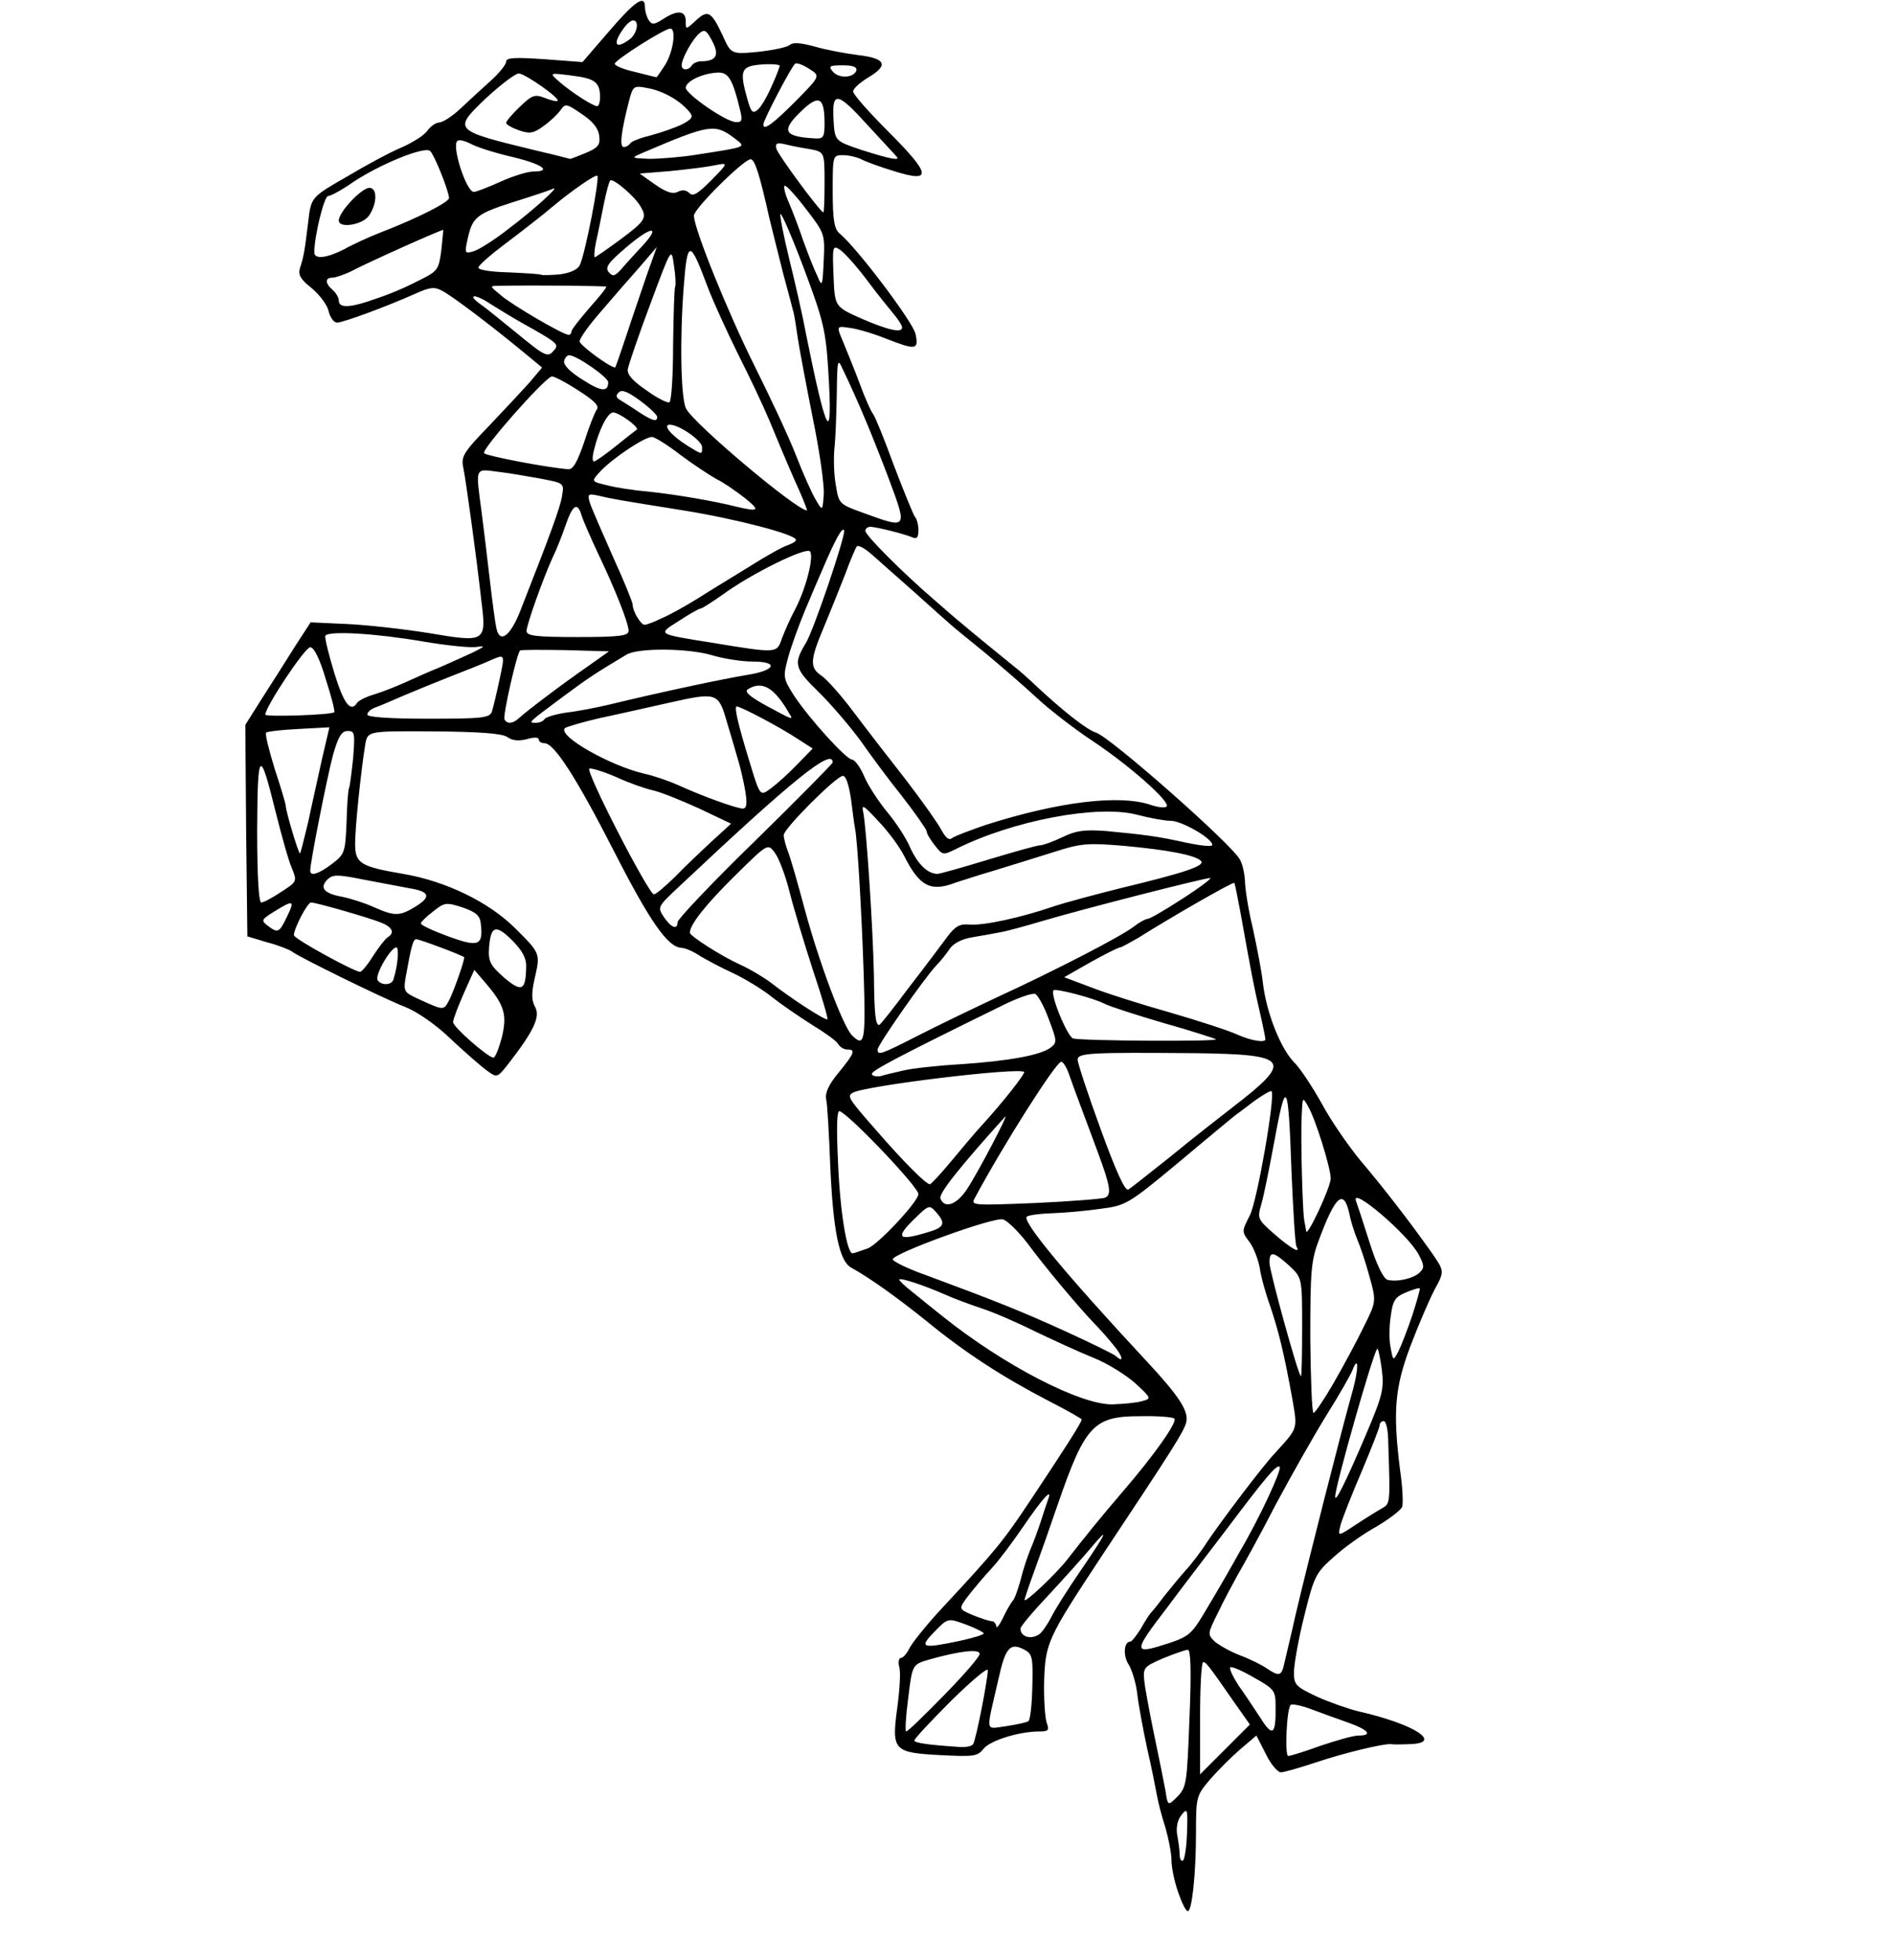 <svg version="1.1" width="464" height="480" viewBox="0 0 464 480" xmlns:xlink="http://www.w3.org/1999/xlink" xmlns="http://www.w3.org/2000/svg">
  <desc>Created with Raven (http://www.aviary.com)</desc>
  <defs/>
  <g id="Layer_1256850979395" opacity="1">
    <g id="Layer_1256850979396" opacity="1">
      <path d="M2886 4633M2886 4633C2877 4607 2870 4573 2870 4556C2870 4539 2863 4503 2855 4475C2846 4448 2837 4412 2834 4395C2831 4379 2821 4327 2810 4280C2800 4233 2789 4174 2786 4147C2783 4121 2773 4089 2765 4076C2751 4055 2753 4020 2769 4020C2773 4020 2784 4005 2795 3988C2805 3970 2816 3953 2819 3950C2822 3947 2837 3929 2851 3910C2866 3891 2890 3862 2905 3845C2920 3829 2944 3797 2958 3775C2993 3723 3092 3592 3122 3560C3182 3494 3179 3502 3165 3420C3145 3311 3133 3262 3112 3199C3101 3169 3089 3126 3086 3104C3082 3083 3071 3054 3060 3040C3042 3016 3042 3015 3062 2976C3080 2941 3125 2682 3115 2672C3113 2670 3094 2681 3073 2696C3052 2712 3031 2728 3025 2732C3020 2736 2958 2787 2888 2846C2765 2948 2759 2952 2697 2960C2663 2965 2608 2970 2577 2971C2545 2972 2517 2976 2515 2980C2506 2994 2617 3127 2806 3330C2889 3419 2913 3456 2906 3483C2901 3505 2870 3553 2698 3812C2566 4012 2561 4023 2558 4117C2557 4160 2560 4205 2564 4218C2571 4237 2569 4240 2546 4240C2497 4240 2425 4262 2409 4283C2395 4301 2384 4302 2306 4298C2189 4292 2184 4287 2198 4183C2204 4139 2207 4094 2203 4082C2200 4070 2202 4060 2207 4060C2212 4060 2221 4050 2227 4038C2233 4025 2268 3981 2306 3940C2441 3795 2458 3774 2527 3670C2605 3553 2650 3483 2650 3476C2650 3474 2613 3453 2568 3430C2458 3373 2365 3313 2271 3236C2199 3178 2132 3130 2085 3104C2056 3088 2041 3014 2034 2855C2031 2778 2027 2705 2024 2692C2021 2676 2030 2656 2055 2626C2094 2578 2097 2570 2075 2570C2068 2570 2057 2564 2053 2556C2049 2549 2020 2528 1990 2510C1960 2491 1916 2461 1893 2443C1870 2424 1827 2398 1798 2384C1769 2371 1732 2351 1715 2341C1699 2330 1678 2321 1669 2321C1636 2319 1593 2258 1506 2088C1413 1906 1358 1820 1334 1820C1326 1820 1320 1816 1320 1811C1320 1805 1308 1805 1291 1810C1271 1815 1256 1814 1243 1805C1230 1796 1177 1792 1063 1791C901 1790 901 1790 895 1822C884 1889 870 2026 870 2066C870 2114 882 2122 988 2140C1093 2158 1198 2209 1263 2274C1325 2336 1324 2334 1309 2400C1302 2432 1302 2450 1311 2466C1324 2490 1308 2524 1247 2603C1218 2640 1218 2640 1192 2621C1177 2610 1137 2575 1103 2543C1068 2509 1021 2477 993 2466C941 2446 731 2343 715 2330C710 2326 683 2315 656 2308L606 2293L603 2034L601 1775L642 1710C665 1674 701 1618 722 1584L761 1524L848 1528C896 1530 986 1540 1049 1550C1191 1574 1192 1573 1179 1469C1167 1362 1142 1180 1135 1145C1129 1118 1136 1107 1197 1044C1234 1005 1279 957 1297 937L1328 900L1282 862C1207 800 1107 724 1083 712C1065 702 1053 703 1018 719C944 752 840 790 826 790C818 790 809 778 805 762C802 747 783 722 764 706C736 684 730 673 735 656C744 629 746 617 755 544C762 483 762 483 849 433C896 405 957 372 984 361C1011 349 1040 331 1047 320C1055 309 1068 300 1076 300C1084 300 1108 285 1128 266C1148 247 1182 216 1202 198C1223 179 1240 158 1240 151C1240 141 1261 140 1334 145L1427 152L1490 79C1556 2 1580 -14 1580 17C1580 27 1584 41 1589 49C1597 61 1602 61 1624 47C1659 24 1680 25 1680 52C1680 73 1680 73 1704 51C1734 23 1742 27 1770 86C1791 133 1791 133 1857 127C1893 123 1928 116 1935 110C1943 103 1962 105 1996 114C2023 122 2071 131 2103 135C2171 143 2178 160 2125 191C2106 203 2090 217 2090 224C2090 231 2129 275 2176 322C2281 427 2285 449 2190 419C2157 409 2121 396 2110 390C2100 385 2080 380 2066 380C2040 380 2040 380 2040 469C2040 538 2044 560 2056 571C2099 606 2237 789 2243 818C2251 857 2244 858 2170 829C2140 817 2100 805 2082 803C2049 798 2049 798 2065 836C2074 858 2093 904 2106 939C2119 975 2134 1008 2139 1014C2144 1020 2167 1077 2190 1140C2214 1203 2237 1259 2241 1265C2246 1270 2250 1285 2250 1298C2250 1317 2246 1321 2233 1315C2210 1306 2149 1291 2133 1290C2126 1290 2120 1294 2120 1300C2120 1311 2212 1403 2290 1470C2319 1495 2347 1520 2354 1525C2371 1540 2473 1623 2488 1635C2495 1640 2520 1662 2543 1684C2609 1745 2663 1787 2685 1794C2720 1805 3015 2065 3037 2104C3044 2115 3049 2139 3050 2157C3050 2175 3058 2227 3069 2272C3079 2318 3091 2379 3094 2408C3103 2482 3138 2569 3171 2602C3186 2617 3216 2663 3239 2704C3261 2745 3304 2807 3333 2842C3389 2908 3454 2992 3507 3067C3539 3113 3539 3113 3514 3159C3501 3184 3474 3247 3455 3297C3417 3398 3412 3457 3430 3600C3436 3641 3438 3681 3435 3690C3432 3698 3403 3720 3371 3739C3338 3757 3291 3791 3266 3814C3223 3852 3219 3861 3195 3958C3181 4014 3170 4076 3170 4095C3170 4126 3174 4130 3227 4155C3258 4169 3304 4185 3329 4191C3466 4222 3537 4269 3453 4271C3432 4272 3412 4272 3408 4271C3391 4269 3291 4293 3223 4316C3184 4329 3145 4340 3138 4340C3130 4340 3113 4320 3101 4295L3078 4250L3038 4284C3016 4303 2983 4336 2964 4358C2931 4397 2930 4400 2930 4487C2930 4590 2920 4680 2910 4680C2905 4680 2895 4659 2886 4633M2908 4488C2910 4429 2909 4426 2894 4445C2884 4458 2881 4476 2884 4494C2887 4510 2890 4531 2890 4542C2890 4552 2894 4559 2898 4556C2902 4554 2907 4523 2908 4488M2914 4208C2919 4089 2917 4040 2910 4040C2904 4040 2876 4050 2849 4061C2799 4083 2799 4083 2805 4129C2809 4154 2820 4213 2830 4260C2840 4307 2851 4363 2855 4384C2861 4423 2861 4423 2885 4399C2907 4376 2908 4365 2914 4208M3024 4169C2960 4077 2955 4071 2948 4070C2943 4070 2940 4132 2940 4207L2940 4345L3001 4284L3062 4223L3024 4169M3235 4275C3274 4262 3315 4250 3328 4250C3364 4250 3353 4236 3302 4218C3276 4209 3235 4194 3211 4185C3187 4176 3165 4172 3162 4175C3152 4184 3147 4300 3156 4300C3161 4300 3197 4289 3235 4275M2384 4271C2391 4261 2420 4112 2420 4090C2420 4082 2380 4116 2330 4165C2281 4214 2240 4258 2240 4262C2240 4268 2274 4273 2352 4278C2367 4279 2381 4276 2384 4271M3125 4178C3125 4140 3122 4136 3072 4108C3043 4091 3017 4080 3014 4083C3011 4086 3020 4105 3034 4127C3049 4148 3073 4184 3088 4207C3118 4255 3126 4248 3125 4178M2313 4151C2361 4102 2400 4057 2400 4050C2400 4037 2350 4043 2276 4064C2235 4076 2235 4076 2225 4158C2219 4203 2217 4240 2220 4240C2224 4240 2265 4200 2313 4151M2519 4215C2524 4213 2528 4175 2529 4131C2531 4059 2529 4050 2510 4040C2475 4021 2463 4034 2446 4112C2415 4247 2412 4234 2465 4227C2491 4223 2515 4218 2519 4215M3144 4083C3146 4073 3161 4013 3175 3950C3202 3835 3286 3504 3315 3401C3329 3349 3328 3317 3313 3356C3309 3366 3281 3416 3250 3465C3219 3515 3163 3614 3125 3685C3088 3757 3046 3833 3033 3855C3021 3877 2998 3919 2984 3949C2958 4001 2958 4002 2976 4020C2987 4029 3015 4045 3039 4054C3063 4063 3093 4078 3104 4086C3131 4104 3138 4104 3144 4083M2866 4023C2916 4006 2921 4000 2962 3930C2986 3890 3020 3831 3037 3800C3084 3721 3141 3598 3135 3592C3128 3585 3102 3616 3001 3750C2953 3813 2890 3895 2862 3933C2773 4049 2774 4053 2866 4023M2352 4018C2384 4011 2410 4003 2410 4000C2410 3997 2390 3987 2366 3978C2322 3962 2322 3962 2289 3996C2251 4035 2257 4038 2352 4018M2546 4002C2552 3998 2565 3980 2575 3961C2584 3942 2616 3892 2644 3851C2712 3752 2720 3734 2673 3790C2652 3815 2605 3867 2568 3907C2530 3947 2500 3983 2500 3988C2500 4008 2525 4016 2546 4002M2481 3920C2485 3917 2493 3895 2500 3870C2506 3845 2517 3812 2524 3795C2531 3779 2543 3747 2550 3725C2557 3703 2565 3679 2568 3671C2579 3641 2552 3672 2507 3738C2481 3776 2446 3823 2429 3841C2411 3860 2386 3890 2372 3908C2348 3940 2348 3940 2383 3955C2403 3963 2424 3970 2430 3970C2435 3970 2440 3976 2441 3983C2441 3989 2449 3979 2458 3960C2467 3941 2478 3923 2481 3920M2613 3821C2659 3762 2692 3721 2752 3651C2827 3564 2885 3482 2877 3474C2874 3470 2835 3467 2792 3468C2679 3468 2658 3491 2591 3685C2574 3735 2549 3806 2535 3844C2521 3882 2510 3915 2510 3918C2510 3927 2586 3855 2613 3821M3385 3694C3406 3682 3406 3684 3401 3533C3401 3504 3396 3480 3390 3480C3385 3480 3380 3484 3380 3490C3380 3495 3360 3546 3336 3603C3311 3661 3288 3720 3284 3735C3277 3763 3277 3763 3321 3734C3345 3718 3374 3700 3385 3694M3346 3514C3388 3415 3391 3401 3385 3352C3381 3323 3376 3300 3374 3303C3364 3312 3270 3643 3271 3665C3271 3681 3296 3631 3346 3514M3267 3387C3290 3347 3323 3286 3340 3251C3372 3187 3372 3187 3355 3126C3346 3092 3332 3051 3325 3035C3318 3018 3309 2990 3306 2973C3292 2910 3272 2927 3232 3034C3212 3086 3210 3110 3210 3276C3211 3377 3214 3460 3218 3460C3222 3459 3244 3427 3267 3387M2798 3431C2821 3425 2821 3424 2782 3388C2760 3368 2714 3339 2679 3325C2644 3311 2579 3281 2535 3260C2491 3238 2433 3213 2405 3204C2378 3195 2337 3180 2315 3170C2265 3148 2208 3129 2203 3133C2202 3135 2215 3148 2233 3162C2250 3176 2285 3204 2310 3224C2459 3343 2646 3440 2725 3439C2753 3438 2786 3435 2798 3431M3190 3249C3190 3129 3190 3129 3158 3099C3119 3064 3110 3063 3110 3092C3110 3113 3181 3370 3187 3370C3189 3370 3190 3316 3190 3249M2728 3294C2715 3278 2694 3254 2680 3240C2639 3197 2557 3099 2516 3043C2494 3015 2468 2989 2457 2986C2433 2980 2186 3070 2187 3084C2188 3089 2224 3107 2267 3122C2437 3185 2500 3210 2610 3260C2673 3289 2729 3316 2734 3321C2755 3340 2750 3320 2728 3294M3460 3221C3471 3186 3480 3156 3478 3155C3476 3153 3461 3158 3444 3165C3418 3176 3412 3184 3407 3224C3403 3249 3403 3284 3407 3301C3413 3333 3413 3333 3426 3309C3433 3295 3448 3256 3460 3221M3478 3116C3490 3105 3489 3098 3476 3073C3451 3024 3308 2902 3322 2941C3325 2949 3340 2994 3355 3042C3372 3096 3389 3131 3399 3134C3422 3140 3463 3131 3478 3116M2126 3057C2152 3047 2250 2942 2250 2924C2250 2907 2083 2731 2057 2721C2050 2719 2049 2759 2053 2846C2058 2968 2075 3071 2089 3069C2092 3069 2109 3063 2126 3057M3176 3052C3173 3047 3168 2965 3164 2869C3156 2642 3151 2635 3120 2805C3109 2864 3096 2929 3090 2949C3080 2984 3081 2986 3122 3022C3162 3057 3188 3072 3176 3052M2271 3018C2314 3006 2318 2996 2293 2968C2277 2950 2275 2951 2243 2982C2192 3031 2199 3040 2271 3018M3260 2886C3260 2860 3223 2741 3205 2710C3191 2685 3191 2686 3189 2730C3186 2787 3191 2964 3195 2987C3197 2997 3199 3010 3200 3015C3202 3031 3260 2907 3260 2886M2369 2912C2398 2868 2475 2720 2462 2735C2351 2858 2299 2923 2304 2935C2314 2961 2344 2950 2369 2912M2707 2933C2724 2926 2720 2904 2690 2823C2679 2794 2661 2744 2649 2713C2637 2681 2623 2643 2618 2628C2612 2612 2604 2600 2600 2600C2587 2600 2457 2805 2388 2934C2378 2952 2383 2952 2535 2946C2621 2942 2698 2936 2707 2933M2869 2831C2920 2789 2988 2736 3019 2712C3170 2596 3160 2582 2928 2579C2673 2577 2640 2578 2640 2595C2640 2603 2665 2679 2696 2764C2733 2866 2756 2917 2764 2913C2770 2910 2817 2872 2869 2831M2330 2844C2355 2814 2389 2773 2406 2755C2458 2698 2512 2629 2509 2625C2496 2613 2116 2659 2089 2676C2075 2684 2078 2690 2145 2766C2216 2848 2269 2900 2278 2900C2282 2899 2305 2874 2330 2844M2215 2621C2237 2616 2300 2609 2355 2606C2472 2598 2548 2584 2573 2566C2590 2553 2590 2550 2569 2495C2558 2464 2542 2436 2536 2434C2529 2431 2492 2444 2454 2463C2189 2593 2131 2624 2136 2631C2138 2635 2148 2637 2158 2635C2167 2632 2193 2626 2215 2621M1229 2542C1243 2486 1236 2462 1192 2410L1162 2375L1136 2433C1122 2465 1110 2496 1110 2503C1110 2515 1196 2590 1209 2590C1213 2590 1222 2568 1229 2542M2249 2536C2296 2512 2385 2469 2445 2441C2588 2375 2749 2292 2779 2268C2792 2258 2807 2250 2812 2250C2817 2250 2855 2228 2898 2200C2940 2173 2970 2150 2965 2150C2950 2150 2649 2227 2555 2255C2511 2268 2464 2281 2450 2283C2436 2286 2406 2291 2383 2295C2357 2299 2336 2310 2327 2323C2319 2335 2304 2354 2293 2365C2264 2396 2150 2559 2150 2570C2150 2585 2157 2583 2249 2536M2116 2388C2111 2235 2101 2064 2095 2030C2093 2022 2089 1989 2085 1958C2080 1924 2073 1900 2065 1900C2049 1900 1920 2029 1920 2045C1920 2053 1925 2071 1931 2087C1937 2102 1955 2165 1971 2225C2005 2352 2065 2513 2087 2535C2118 2566 2121 2551 2116 2388M2979 2545C2976 2543 2918 2524 2850 2505C2782 2485 2717 2464 2706 2458C2679 2444 2587 2420 2581 2425C2572 2435 2615 2539 2629 2543C2651 2549 2984 2551 2979 2545M3100 2545C3100 2542 3094 2511 3086 2477C3072 2417 3065 2380 3039 2235C3032 2197 3025 2163 3024 2162C3022 2158 2867 2247 2788 2297C2767 2309 2747 2320 2744 2320C2740 2320 2708 2336 2672 2356L2607 2393L2671 2417C2706 2431 2794 2459 2865 2479C2937 2500 3011 2524 3030 2533C3066 2549 3100 2554 3100 2545M2226 2419C2264 2370 2306 2314 2320 2295C2340 2268 2351 2262 2375 2264C2410 2267 2501 2247 2580 2220C2610 2210 2685 2190 2745 2175C2903 2137 2954 2120 2942 2108C2928 2094 2861 2081 2750 2071C2664 2064 2648 2065 2580 2087C2539 2100 2474 2120 2435 2132C2397 2143 2355 2157 2342 2161C2280 2185 2253 2171 2215 2096C2204 2074 2176 2036 2152 2011C2115 1971 2110 1968 2115 1990C2123 2033 2139 2280 2141 2390C2142 2486 2145 2510 2154 2510C2156 2510 2189 2469 2226 2419M1991 2374C1970 2309 1944 2223 1934 2183C1924 2143 1908 2101 1898 2088C1881 2065 1881 2065 1800 2145C1730 2214 1690 2264 1690 2284C1690 2292 1768 2342 1815 2363C1837 2373 1869 2392 1888 2406C1939 2446 2023 2500 2027 2496C2029 2494 2013 2439 1991 2374M1099 2452C1111 2430 1140 2347 1137 2344C1132 2339 1028 2300 1020 2300C1012 2300 1008 2315 994 2392C988 2429 989 2430 1031 2449C1086 2474 1087 2474 1099 2452M1289 2367C1290 2347 1279 2327 1255 2303C1214 2262 1202 2267 1198 2322C1196 2354 1201 2364 1235 2394C1279 2431 1288 2426 1289 2367M964 2398C975 2363 978 2320 971 2320C957 2320 918 2388 925 2400C934 2414 960 2413 964 2398M914 2341C928 2319 944 2299 950 2295C968 2284 961 2270 933 2259C900 2246 774 2210 762 2210C753 2210 720 2274 720 2290C720 2299 865 2378 882 2380C886 2380 901 2362 914 2341M1178 2263C1176 2242 1167 2234 1133 2222C1092 2209 1089 2210 1061 2232C1044 2245 1031 2258 1031 2261C1030 2265 1060 2279 1098 2293C1172 2320 1184 2316 1178 2263M703 2245C723 2204 719 2203 672 2232C640 2252 639 2254 656 2267C681 2286 684 2284 703 2245M1660 2258C1660 2251 1745 2161 1850 2059C1954 1957 2040 1870 2040 1867C2040 1830 1941 1910 1668 2167C1611 2220 1610 2221 1626 2245C1644 2272 1660 2278 1660 2258M1018 2220C1057 2196 1053 2183 1002 2175C982 2171 932 2162 891 2154C826 2141 815 2141 802 2154C782 2174 794 2188 838 2196C858 2200 893 2211 915 2221C967 2244 979 2244 1018 2220M689 2184C728 2159 728 2158 715 2126C707 2108 690 2047 676 1991C636 1829 631 1834 630 2033C630 2147 634 2210 640 2210C646 2210 668 2198 689 2184M1653 2148C1676 2124 1717 2085 1743 2061L1791 2017L1711 1979C1667 1959 1617 1939 1598 1935C1580 1931 1540 1917 1510 1903C1480 1890 1451 1881 1444 1882C1432 1885 1589 2190 1602 2190C1607 2190 1629 2171 1653 2148M814 2115C844 2092 846 2088 849 2013C850 1971 853 1933 855 1930C857 1927 861 1895 865 1858C870 1795 869 1790 852 1790C837 1790 829 1803 816 1848C802 1900 760 2111 760 2132C760 2147 781 2140 814 2115M2421 2105C2484 2086 2541 2070 2548 2070C2555 2070 2580 2061 2603 2050C2636 2034 2656 2031 2710 2035C2804 2044 2837 2048 2908 2064C2942 2071 2970 2074 2970 2069C2970 2053 2895 2010 2868 2010C2853 2010 2816 2003 2785 1995C2689 1970 2482 2009 2342 2079C2310 2095 2309 2094 2290 2070C2279 2056 2270 2041 2270 2035C2269 2030 2242 1991 2210 1950C2177 1909 2132 1848 2109 1815C2085 1782 2040 1729 2008 1697C1946 1637 1943 1626 1974 1575C1993 1545 2072 1311 2068 1299C2064 1288 2045 1324 2016 1392C2008 1410 1988 1457 1972 1495C1956 1534 1937 1586 1930 1613C1918 1658 1919 1662 1945 1703C1984 1762 2073 1859 2087 1860C2094 1860 2108 1879 2118 1903C2128 1926 2154 1965 2174 1989C2194 2013 2220 2052 2230 2076C2249 2117 2272 2139 2296 2140C2302 2140 2359 2124 2421 2105M755 2013C764 1970 780 1900 789 1858L807 1781L733 1785C692 1787 655 1791 652 1794C649 1798 659 1837 673 1883C688 1928 700 1969 700 1973C700 1986 731 2090 735 2090C736 2090 745 2055 755 2013M2415 2020C2594 1963 2743 1945 2819 1971C2837 1977 2854 1979 2858 1975C2869 1965 2768 1875 2676 1814C2632 1785 2570 1737 2540 1709C2510 1681 2451 1630 2410 1596C2369 1563 2330 1531 2324 1525C2318 1520 2280 1486 2240 1450C2199 1414 2153 1373 2136 1358C2119 1343 2103 1334 2099 1338C2096 1342 2083 1372 2071 1405C2058 1438 2035 1496 2019 1534C1984 1617 1983 1635 2013 1655C2025 1663 2060 1702 2090 1742C2120 1782 2178 1857 2218 1908C2258 1960 2297 2015 2306 2032C2317 2052 2325 2059 2333 2052C2340 2047 2377 2033 2415 2020M1826 1938C1822 1914 1813 1875 1805 1850C1798 1825 1786 1786 1779 1762C1760 1697 1754 1695 1643 1720C1589 1732 1510 1750 1467 1759C1425 1769 1387 1780 1384 1783C1365 1802 1496 1876 1580 1895C1599 1899 1635 1911 1660 1922C1726 1952 1803 1979 1819 1980C1829 1980 1831 1970 1826 1938M1953 1872L1991 1833L1952 1808C1913 1782 1815 1730 1805 1730C1798 1730 1807 1770 1837 1868C1862 1950 1862 1950 1888 1931C1903 1920 1932 1894 1953 1872M1272 1758C1288 1743 1376 1676 1444 1629L1492 1595L1385 1592C1326 1591 1276 1591 1274 1593C1266 1601 1231 1754 1236 1762C1243 1774 1257 1772 1272 1758M1334 1761C1337 1756 1361 1749 1387 1745C1414 1742 1460 1733 1490 1726C1617 1695 1779 1661 1829 1653C1900 1642 1910 1620 1843 1620C1817 1620 1773 1613 1746 1605C1687 1587 1563 1586 1535 1603C1463 1646 1441 1660 1378 1707C1292 1771 1293 1770 1313 1770C1322 1770 1331 1766 1334 1761M819 1744C821 1742 812 1706 798 1663C783 1612 769 1585 760 1585C747 1585 650 1731 650 1750C650 1756 811 1751 819 1744M1205 1743C1208 1733 1217 1697 1224 1663C1237 1602 1237 1602 1206 1615C1189 1623 1144 1641 1105 1656C1067 1671 1013 1693 985 1705C958 1717 927 1730 918 1733C908 1737 900 1744 900 1750C900 1756 953 1760 1049 1760C1182 1760 1199 1758 1205 1743M1934 1748C1897 1683 1867 1666 1832 1688C1823 1694 1837 1706 1877 1728C1944 1764 1944 1764 1934 1748M875 1721C878 1716 897 1706 918 1700C938 1694 973 1680 995 1670C1017 1660 1055 1643 1080 1633C1105 1622 1141 1606 1160 1597C1188 1583 1190 1581 1169 1584C1155 1587 1096 1581 1037 1571C921 1551 804 1544 797 1557C795 1561 805 1602 819 1648C842 1723 859 1746 875 1721M1947 1494C1975 1441 1995 1361 1984 1350C1973 1340 1842 1404 1772 1455C1745 1474 1720 1490 1717 1490C1713 1490 1690 1503 1664 1520C1610 1554 1608 1552 1745 1574C1903 1600 1903 1600 1915 1565C1921 1549 1935 1516 1947 1494M1275 1495C1346 1314 1373 1242 1377 1214C1382 1183 1382 1183 1324 1172C1291 1166 1244 1158 1218 1155C1163 1148 1165 1143 1180 1255C1185 1294 1194 1368 1200 1420C1206 1472 1213 1525 1216 1538C1224 1577 1250 1559 1275 1495M1540 1545C1540 1526 1507 1443 1465 1355C1447 1317 1429 1275 1425 1263C1415 1228 1403 1235 1385 1288C1376 1314 1362 1349 1354 1365C1331 1415 1290 1530 1290 1545C1290 1557 1311 1560 1415 1560C1518 1560 1540 1557 1540 1545M1621 1514C1640 1506 1678 1485 1707 1467C1735 1449 1793 1414 1835 1388C1876 1362 1919 1338 1930 1335C1941 1331 1950 1326 1950 1322C1950 1309 1805 1271 1675 1250C1512 1224 1501 1222 1467 1214C1440 1208 1439 1210 1445 1231C1449 1244 1475 1303 1501 1362C1528 1421 1550 1475 1550 1481C1550 1497 1570 1530 1579 1530C1584 1530 1603 1523 1621 1514M2175 1166C2135 1061 2102 982 2065 905C2052 876 2051 879 2050 965C2049 1015 2047 1075 2044 1100C2042 1125 2043 1165 2048 1190C2055 1234 2057 1235 2115 1256C2225 1296 2224 1297 2175 1166M1824 1219C1802 1202 1772 1181 1755 1173C1739 1164 1699 1138 1667 1114C1636 1090 1604 1070 1597 1070C1579 1070 1501 1122 1471 1154C1448 1179 1448 1179 1486 1188C1508 1194 1554 1201 1590 1204C1656 1211 1750 1227 1805 1241C1860 1254 1863 1250 1824 1219M1961 1208C1940 1161 1926 1129 1885 1030C1870 994 1835 920 1807 865C1780 810 1746 736 1733 701C1690 586 1684 586 1675 702C1665 833 1668 978 1681 1001C1701 1039 1952 1250 1977 1250C1978 1250 1971 1231 1961 1208M1991 1023C1975 942 1958 853 1954 825C1950 798 1946 771 1944 765C1943 760 1932 719 1920 675C1909 631 1893 568 1885 535C1861 427 1849 390 1839 390C1822 390 1700 511 1700 528C1700 560 1784 767 1849 897C1887 973 1933 1071 1950 1115C1967 1159 1989 1208 1998 1223C2015 1252 2015 1252 2018 1212C2020 1190 2008 1105 1991 1023M1431 1083C1443 1045 1457 1010 1462 1003C1469 994 1456 981 1415 955C1384 935 1355 920 1351 922C1329 931 1178 1102 1186 1110C1194 1117 1340 1145 1392 1149C1404 1150 1414 1132 1431 1083M1508 1093C1534 1072 1557 1054 1560 1052C1567 1047 1517 1010 1502 1010C1489 1010 1467 1052 1455 1103C1451 1118 1451 1130 1455 1130C1459 1130 1483 1113 1508 1093M1720 1095C1720 1079 1664 1040 1641 1040C1622 1040 1645 1067 1685 1092C1721 1114 1720 1114 1720 1095M2029 905C2023 810 2017 784 1970 659C1941 582 1915 522 1912 524C1910 527 1919 575 1933 632C1947 689 1966 771 1974 815C2026 1073 2041 1097 2029 905M1610 1021C1610 1016 1591 998 1568 981C1538 959 1523 953 1516 961C1508 968 1509 974 1520 980C1528 985 1549 998 1565 1009C1599 1031 1610 1034 1610 1021M1649 844C1650 769 1652 705 1654 702C1656 698 1655 675 1651 650C1645 605 1645 605 1593 745C1564 822 1540 893 1538 904C1536 917 1550 933 1584 956C1610 975 1636 988 1640 985C1645 982 1649 919 1649 844M1490 936C1490 924 1414 871 1395 870C1390 869 1384 876 1382 884C1380 894 1397 911 1426 929C1472 959 1490 961 1490 936M1534 823C1548 780 1571 714 1584 675L1609 605L1567 654C1544 680 1501 729 1473 762C1444 795 1420 828 1420 836C1420 845 1493 899 1507 900C1508 900 1520 865 1534 823M1358 857C1370 843 1365 839 1281 792C1256 778 1220 756 1201 744C1164 719 1142 720 1177 745C1189 753 1228 785 1265 815C1338 875 1342 876 1358 857M1400 812C1400 807 1420 782 1444 754C1468 727 1487 704 1485 702C1483 700 1298 698 1222 700C1199 700 1199 700 1227 723C1256 748 1380 820 1393 820C1397 820 1400 816 1400 812M2210 802C2210 797 2201 783 2191 771C2181 759 2150 721 2124 686C2097 650 2067 617 2057 611C2040 600 2039 604 2042 675C2045 751 2045 751 2110 780C2177 809 2210 816 2210 802M899 739C950 722 979 711 1030 685C1072 664 1075 660 1081 614C1084 587 1086 564 1086 563C1084 561 904 641 857 666C841 673 822 680 814 680C796 680 796 694 815 710C823 717 830 729 830 736C830 753 852 754 899 739M1974 511C1948 477 1925 452 1922 455C1919 458 1924 477 1933 497C1942 518 1958 560 1968 590C1979 620 1994 659 2002 675C2014 704 2015 703 2018 638C2021 572 2020 571 1974 511M1420 650C1433 626 1471 430 1463 430C1454 430 1402 466 1355 505C1328 528 1275 569 1239 596C1203 623 1173 649 1172 655C1171 661 1203 666 1247 667C1289 669 1325 671 1326 673C1328 674 1347 674 1370 672C1395 669 1414 661 1420 650M1573 603C1621 551 1596 553 1535 605C1490 643 1482 655 1491 666C1501 678 1506 677 1523 658C1534 645 1557 620 1573 603M844 610C865 598 905 580 933 569C1024 534 1100 495 1100 485C1100 469 1065 381 1054 370C1041 357 931 402 865 446C838 465 810 480 804 480C794 480 770 578 770 618C770 636 801 632 844 610M1515 590C1580 542 1586 534 1570 507C1557 482 1501 435 1495 442C1492 445 1485 471 1479 501C1473 531 1465 572 1460 593C1456 613 1455 630 1457 630C1459 630 1485 612 1515 590M1245 561C1305 516 1374 454 1355 462C1350 465 1305 480 1257 495C1166 524 1157 532 1145 588C1138 620 1139 622 1161 615C1174 611 1212 587 1245 561M2020 446C2020 372 2020 372 1983 365C1962 362 1934 356 1922 353C1903 349 1899 351 1902 364C1905 378 2010 520 2017 520C2019 520 2020 487 2020 446M1689 473C1698 482 1710 474 1743 441C1785 398 1785 398 1750 405C1731 409 1682 415 1641 419L1567 425L1605 452C1633 471 1648 476 1660 470C1671 464 1681 465 1689 473M1226 445C1257 431 1293 420 1306 420C1354 420 1328 402 1258 385C1218 376 1173 362 1157 354C1142 346 1126 341 1121 345C1105 354 1142 470 1161 470C1166 470 1195 459 1226 445M1434 375C1465 362 1471 355 1468 333C1466 314 1452 297 1425 279C1387 253 1385 253 1373 270C1365 281 1347 298 1331 309C1307 327 1297 328 1271 319C1254 313 1240 305 1240 301C1240 297 1255 279 1273 262C1303 233 1310 230 1335 240C1350 246 1364 249 1366 247C1373 241 1286 180 1271 180C1262 180 1226 208 1190 241C1109 319 1109 319 1315 369C1359 379 1396 389 1396 389C1397 390 1414 383 1434 375M1705 379C1833 359 1828 361 1800 339C1751 302 1739 304 1575 374C1545 387 1545 387 1590 389C1615 389 1667 385 1705 379M2196 383C2192 378 2161 345 2127 308C2051 224 2038 222 2042 293C2045 345 2045 345 2110 367C2179 389 2208 395 2196 383M1544 351C1547 346 1571 337 1596 331C1622 324 1656 312 1672 304C1696 291 1699 286 1689 274C1666 246 1625 223 1588 216C1552 209 1551 210 1541 247C1522 321 1517 360 1528 360C1534 360 1541 356 1544 351M2020 303C2020 236 2006 230 1960 275C1913 321 1921 335 1998 339C2017 340 2020 335 2020 303M1949 248C2010 186 2010 186 1983 169C1968 159 1952 153 1948 156C1940 161 1870 294 1870 305C1870 321 1894 303 1949 248M1814 273C1794 190 1784 175 1754 178C1717 181 1680 200 1680 215C1680 230 1779 299 1803 299C1817 300 1819 295 1814 273M1890 212C1901 188 1910 165 1910 161C1910 158 1890 156 1865 158C1815 162 1811 172 1831 243C1840 275 1844 279 1856 269C1864 263 1879 237 1890 212M1470 238C1470 201 1457 192 1400 185C1345 178 1345 178 1370 200C1401 227 1453 260 1463 260C1467 260 1470 250 1470 238M1630 158C1650 125 1657 70 1642 70C1628 70 1508 146 1506 156C1506 161 1528 170 1555 176C1583 183 1606 189 1608 189C1609 190 1619 175 1630 158M2098 173C2100 164 2090 160 2065 160C2032 160 2029 162 2040 175C2055 193 2091 191 2098 173M1695 160C1698 155 1709 150 1718 150C1755 150 1763 135 1745 101C1731 74 1726 71 1714 81C1697 95 1670 143 1670 160C1670 173 1687 173 1695 160M1543 96C1561 82 1567 50 1551 50C1545 50 1534 60 1526 72C1500 109 1508 122 1543 96" id="ShapeObject_1256850979398" stroke="none" style="fill:#000000;fill-opacity:1" transform="matrix(0.1,0,0,0.1,0,0)" opacity="1"/>
      <path d="M830 540M830 540C830 519 886 460 905 460C925 460 924 499 904 528C888 551 830 560 830 540" id="ShapeObject_1256850979400" stroke="none" style="fill:#000000;fill-opacity:1" transform="matrix(0.1,0,0,0.1,0,0)" opacity="1"/>
    </g>
  </g>
</svg>